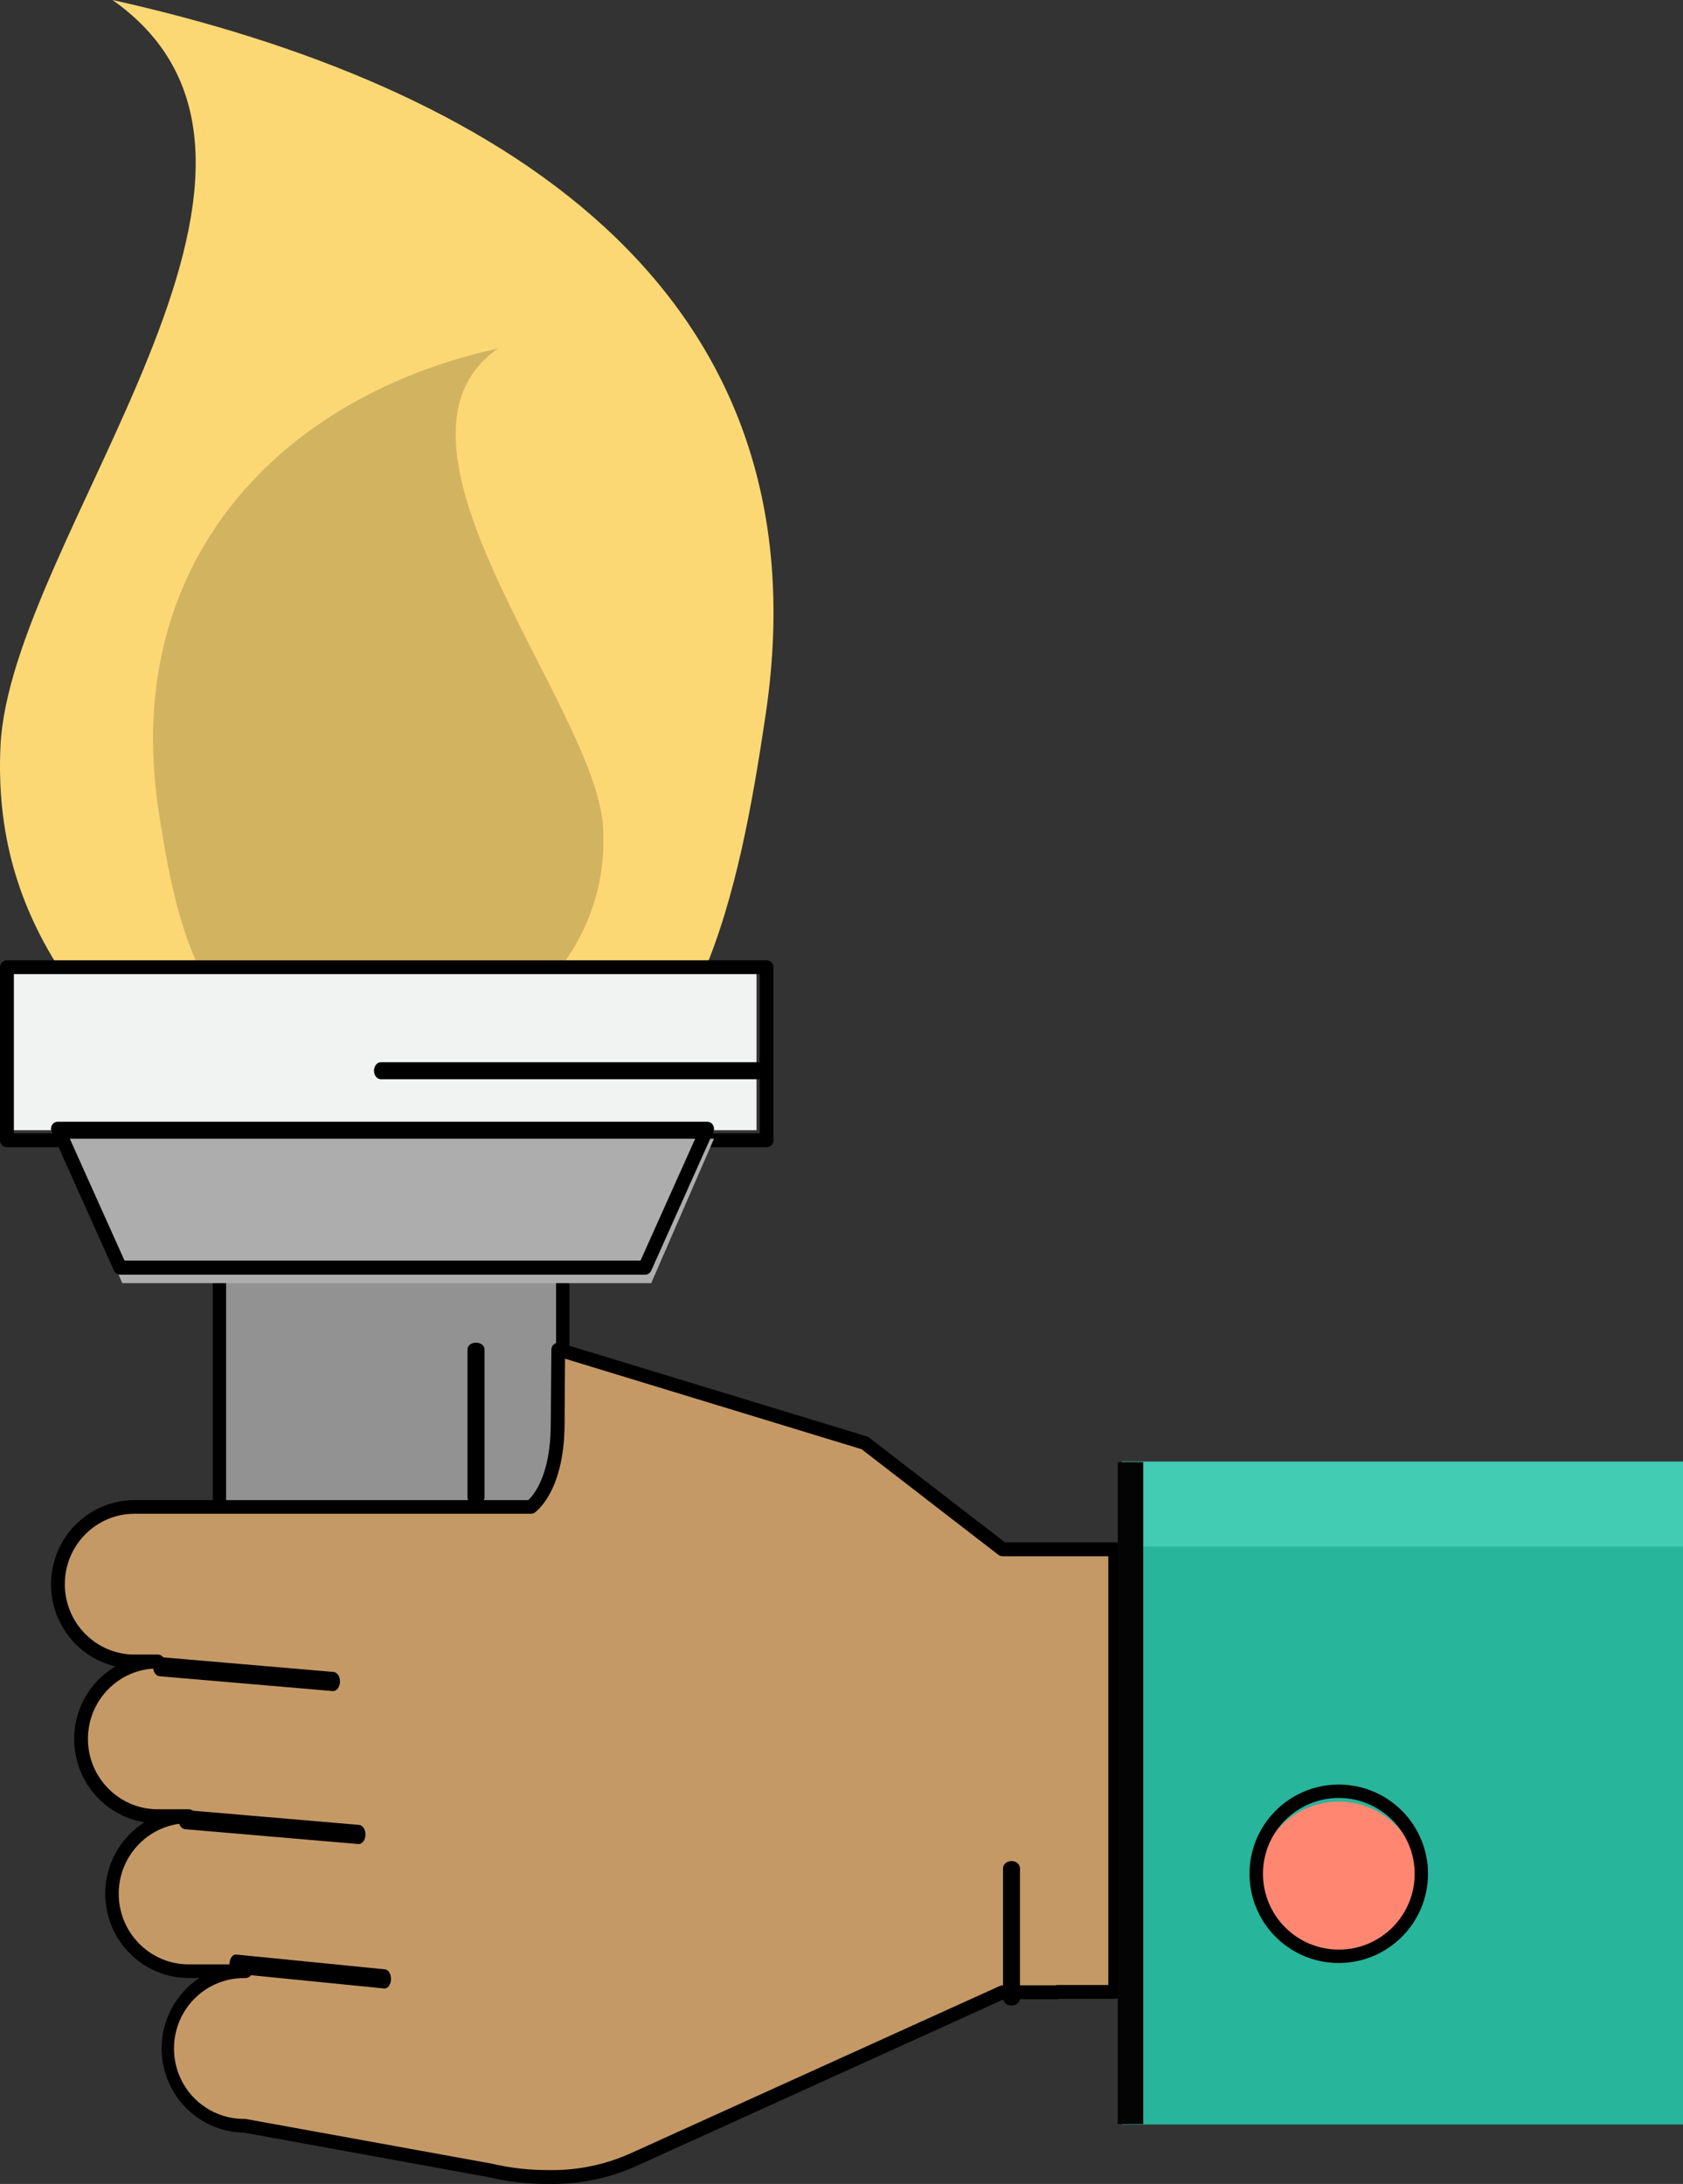 <?xml version="1.0" encoding="UTF-8"?>
<svg width="198px" height="257px" viewBox="0 0 198 257" version="1.1" xmlns="http://www.w3.org/2000/svg" xmlns:xlink="http://www.w3.org/1999/xlink">
    <rect x="0" y="0" width="198" height="257" fill="#333333" stroke="none"/>
    <!-- Generator: Sketch 46.2 (44496) - http://www.bohemiancoding.com/sketch -->
    <title>leader</title>
    <desc>Created with Sketch.</desc>
    <defs></defs>
    <g id="Page-1" stroke="none" stroke-width="1" fill="none" fill-rule="evenodd">
        <g id="Desktop-HD" transform="translate(-920, -692)">
            <g id="leader" transform="translate(860, 691)">
                <path d="M73.237,1 C100.922,20.544 61.189,64.277 60.056,88.82 C59.588,98.907 62.057,107.664 67.651,116 L142.547,116 C146.611,106.693 148.573,95.171 150.076,85.097 C157.619,34.46 117.789,10.932 73.237,1 Z" id="Shape" fill="#FCD875" fill-rule="nonzero"></path>
                <path d="M141.803,117 L67.417,117 C67.15,116.999 66.901,116.864 66.752,116.64 C61.217,108.515 58.514,98.745 59.072,88.883 C59.47,80.214 64.444,69.398 69.707,57.947 C79.655,36.311 89.944,13.937 72.505,1.49 C72.189,1.268 72.072,0.85 72.225,0.492 C72.379,0.134 72.76,-0.064 73.136,0.019 C112.66,8.91 158.078,30.932 150.074,85.286 C148.581,95.413 146.641,107.016 142.539,116.493 C142.416,116.797 142.126,116.996 141.803,117 L141.803,117 Z M67.851,115.364 L141.269,115.364 C145.148,106.158 147.022,94.915 148.48,85.06 C156.086,33.493 114.21,11.666 76.205,2.428 C90.759,16.005 80.377,38.583 71.156,58.632 C65.959,69.932 61.051,80.605 60.67,88.954 C60.228,98.783 62.509,107.185 67.846,115.369 L67.851,115.364 Z" id="Shape"></path>
                <path d="M118.612,42 C102.533,53.186 130.291,84.397 130.954,98.439 C131.294,103.967 129.746,109.449 126.558,114 L83.019,114 C80.657,108.682 79.518,102.082 78.646,96.311 C74.259,67.329 92.723,47.684 118.612,42 Z" id="Shape" fill="#D2B460" fill-rule="nonzero"></path>
                <path d="M126.816,115 L83.773,115 C83.452,115 83.162,114.812 83.034,114.519 C80.641,109.12 79.515,102.528 78.635,96.774 C74.562,69.78 90.318,48.282 118.771,42.018 C119.146,41.939 119.527,42.129 119.686,42.477 C119.842,42.828 119.726,43.24 119.409,43.459 C109.693,50.235 117.421,65.473 124.247,78.915 C128.091,86.49 131.724,93.642 131.957,98.731 C132.287,104.386 130.703,109.988 127.458,114.646 C127.313,114.859 127.074,114.991 126.816,115 Z M84.327,113.392 L126.376,113.392 C129.277,109.097 130.668,103.971 130.334,98.81 C130.11,94.066 126.556,87.058 122.795,79.645 C116.308,66.862 109.033,52.524 116.026,44.351 C90.423,51.253 76.441,71.436 80.228,96.543 C81.072,102.021 82.137,108.264 84.305,113.397 L84.327,113.392 Z" id="Shape"></path>
                <rect id="Rectangle" fill="#27B59C" x="192" y="173" width="66" height="78"></rect>
                <path d="M85,151 L85,213.954 C85,224.471 93.677,232.998 104.381,233 L107.614,233 C118.321,233 127,224.473 127,213.954 L127,151 L85,151 Z" id="Shape" fill="#939292" fill-rule="nonzero"></path>
                <path d="M107.56,233 L104.449,233 C93.711,232.988 85.01,224.169 85,213.288 L85,150.81 C85,150.363 85.358,150 85.799,150 L126.201,150 C126.642,150 127,150.363 127,150.81 L127,213.288 C126.99,224.165 118.294,232.983 107.56,233 L107.56,233 Z M86.599,151.62 L86.599,213.288 C86.608,223.276 94.597,231.37 104.453,231.38 L107.564,231.38 C117.421,231.37 125.409,223.276 125.419,213.288 L125.419,151.62 L86.599,151.62 Z" id="Shape" fill="#000000" fill-rule="nonzero"></path>
                <rect id="Rectangle-path" fill="#F1F2F2" fill-rule="nonzero" x="60" y="115" width="89" height="19"></rect>
                <path d="M150.185,136 L60.815,136 C60.365,136 60,135.635 60,135.185 L60,114.815 C60,114.365 60.365,114 60.815,114 L150.185,114 C150.635,114 151,114.365 151,114.815 L151,135.185 C151,135.635 150.635,136 150.185,136 Z M61.631,134.37 L149.374,134.37 L149.374,115.63 L61.631,115.63 L61.631,134.37 Z" id="Shape" fill="#000000" fill-rule="nonzero"></path>
                <polygon id="Shape" fill="#ADADAD" fill-rule="nonzero" points="105.502 135 67 135 74.387 152 105.502 152 136.613 152 144 135"></polygon>
                <path d="M135.87,151 L74.135,151 C73.822,151 73.537,150.811 73.406,150.518 L66.074,134.176 C65.959,133.92 65.979,133.62 66.127,133.382 C66.274,133.144 66.529,133 66.802,133 L143.198,133 C143.471,133 143.726,133.144 143.873,133.382 C144.021,133.62 144.041,133.92 143.926,134.176 L136.616,150.522 C136.481,150.82 136.188,151.008 135.87,151 Z M74.649,149.341 L135.355,149.341 L141.942,134.654 L68.058,134.654 L74.649,149.341 Z" id="Shape" fill="#000000" fill-rule="nonzero"></path>
                <path d="M115,179 L115,160" id="Shape" fill="#B69771" fill-rule="nonzero"></path>
                <path d="M116,178 C115.448,178 115,177.656 115,177.231 L115,159.769 C115,159.344 115.448,159 116,159 C116.552,159 117,159.344 117,159.769 L117,177.218 C117.004,177.425 116.901,177.623 116.713,177.77 C116.525,177.917 116.268,178 116,178 Z" id="Shape" fill="#000000" fill-rule="nonzero"></path>
                <path d="M185.212,183.411 L178.721,183.411 L162.43,170.951 L126.17,160 L126.113,168.996 C126.015,176.431 122.92,178.461 122.92,178.461 L76.065,178.461 C71.059,178.461 67,182.521 67,187.529 C67,192.536 71.059,196.596 76.065,196.596 L78.802,196.596 C73.906,196.749 70.016,200.763 70.016,205.663 C70.016,210.563 73.906,214.577 78.802,214.73 L82.464,214.73 C77.457,214.73 73.399,218.789 73.399,223.797 C73.399,228.805 77.457,232.864 82.464,232.864 L89.141,232.864 C84.134,232.864 80.076,236.923 80.076,241.931 C80.076,246.939 84.134,250.998 89.141,250.998 L118.038,256.217 C118.038,256.217 127.324,258.69 135.284,254.846 L143.845,250.998 L168.794,239.782 L178.69,235.336 L185.181,235.336 L185.181,235.297 L192,235.297 L192,183.411 L185.212,183.411 Z" id="Shape" fill="#C59966" fill-rule="nonzero"></path>
                <path d="M124.498,257.994 C122.105,258.009 119.719,257.736 117.39,257.182 L88.711,251.958 L88.689,251.958 C84.374,251.893 80.606,248.993 79.405,244.81 C78.204,240.627 79.851,236.144 83.463,233.761 L82.201,233.761 C77.819,233.758 73.969,230.827 72.762,226.577 C71.555,222.327 73.282,217.784 76.997,215.439 C72.903,214.776 69.661,211.591 68.896,207.479 C68.131,203.366 70.006,199.212 73.584,197.096 C68.723,195.945 65.489,191.3 66.067,186.296 C66.644,181.292 70.848,177.52 75.84,177.527 L122.154,177.527 C122.734,176.985 124.736,174.695 124.793,168.832 L124.868,159.813 C124.869,159.555 124.992,159.313 125.198,159.161 C125.401,159.006 125.667,158.96 125.91,159.036 L161.979,170.026 C162.071,170.055 162.158,170.1 162.234,170.159 L178.223,182.493 L191.191,182.493 C191.638,182.493 192,182.859 192,183.31 L192,235.399 C192,235.615 191.915,235.823 191.763,235.976 C191.611,236.129 191.405,236.215 191.191,236.215 L184.645,236.215 C184.569,236.242 184.489,236.255 184.408,236.255 L178.122,236.255 L135.099,255.784 C131.776,257.317 128.152,258.073 124.498,257.994 L124.498,257.994 Z M89.679,232.958 C89.679,233.409 89.316,233.774 88.869,233.774 C85.891,233.705 83.108,235.268 81.599,237.86 C80.089,240.452 80.089,243.665 81.599,246.257 C83.108,248.849 85.891,250.412 88.869,250.343 L117.76,255.593 C119.973,256.114 122.239,256.374 124.511,256.366 C127.931,256.436 131.322,255.724 134.43,254.284 L177.63,234.697 C177.733,234.651 177.846,234.626 177.959,234.626 L184.179,234.626 C184.256,234.6 184.336,234.587 184.417,234.586 L190.39,234.586 L190.39,184.135 L177.951,184.135 C177.773,184.135 177.6,184.076 177.458,183.967 L161.368,171.539 L126.473,160.887 L126.42,168.823 C126.319,176.63 123.02,178.907 122.902,179 C122.771,179.087 122.618,179.133 122.462,179.133 L75.836,179.133 C71.302,179.133 67.626,182.842 67.626,187.418 C67.626,191.993 71.302,195.702 75.836,195.702 L78.559,195.702 C79.006,195.702 79.368,196.067 79.368,196.519 C79.368,196.97 79.006,197.335 78.559,197.335 C74.023,197.335 70.346,201.045 70.346,205.622 C70.346,210.198 74.023,213.908 78.559,213.908 L82.201,213.908 C82.648,213.908 83.01,214.274 83.01,214.725 C83.01,215.176 82.648,215.541 82.201,215.541 C77.653,215.541 73.967,219.261 73.967,223.85 C73.967,228.439 77.653,232.159 82.201,232.159 L88.843,232.159 C89.059,232.152 89.269,232.232 89.426,232.382 C89.583,232.532 89.674,232.739 89.679,232.958 Z" id="Shape" fill="#000000" fill-rule="nonzero"></path>
                <path d="M99.207,200 L99.158,200 L78.768,198.253 C78.317,198.214 77.974,197.679 78.002,197.058 C78.011,196.757 78.108,196.475 78.273,196.276 C78.437,196.077 78.653,195.979 78.871,196.004 L99.261,197.751 C99.69,197.809 100.014,198.316 100,198.91 C99.985,199.503 99.639,199.98 99.207,200 L99.207,200 Z" id="Shape" fill="#000000" fill-rule="nonzero"></path>
                <path d="M102.214,218 L102.166,218 L81.76,216.253 C81.545,216.236 81.344,216.1 81.202,215.875 C81.059,215.651 80.987,215.356 81.002,215.058 C81.012,214.758 81.109,214.476 81.271,214.277 C81.433,214.079 81.646,213.98 81.862,214.003 L102.267,215.75 C102.692,215.808 103.012,216.314 103,216.907 C102.987,217.5 102.646,217.978 102.219,218 L102.214,218 Z" id="Shape" fill="#000000" fill-rule="nonzero"></path>
                <path d="M105.281,235 L105.228,235 L87.674,233.248 C87.273,233.188 86.975,232.659 87.002,232.053 C87.028,231.447 87.368,230.982 87.771,231.001 L105.326,232.746 C105.718,232.805 106.012,233.311 106,233.904 C105.987,234.498 105.671,234.974 105.277,234.994 L105.281,235 Z" id="Shape" fill="#000000" fill-rule="nonzero"></path>
                <path d="M149.191,128 L104.809,128 C104.362,128 104,127.552 104,127 C104,126.448 104.362,126 104.809,126 L149.191,126 C149.638,126 150,126.448 150,127 C150,127.552 149.638,128 149.191,128 Z" id="Shape" fill="#000000" fill-rule="nonzero"></path>
                <circle id="Oval" fill="#FF8772" fill-rule="nonzero" cx="217.5" cy="222.5" r="9.5"></circle>
                <path d="M217.509,232 C213.261,232.003 209.429,229.447 207.802,225.523 C206.174,221.599 207.071,217.082 210.074,214.077 C213.077,211.073 217.595,210.174 221.519,211.8 C225.444,213.426 228.002,217.256 228,221.504 C227.991,227.295 223.3,231.988 217.509,232 L217.509,232 Z M217.509,212.577 C212.58,212.577 208.585,216.572 208.585,221.5 C208.585,226.428 212.58,230.424 217.509,230.424 C222.437,230.424 226.432,226.428 226.432,221.5 C226.425,216.575 222.434,212.584 217.509,212.577 L217.509,212.577 Z" id="Shape" fill="#000000" fill-rule="nonzero"></path>
                <path d="M179,237 C178.448,237 178,236.613 178,236.137 L178,220.863 C178,220.387 178.448,220 179,220 C179.552,220 180,220.387 180,220.863 L180,236.137 C180,236.366 179.895,236.585 179.707,236.747 C179.52,236.909 179.265,237 179,237 Z" id="Shape" fill="#000000" fill-rule="nonzero"></path>
                <rect id="Rectangle-2" fill="#41CCB3" x="192" y="173" width="66" height="10"></rect>
                <path d="M193,174.551 L193,249.449" id="Line" stroke="#040404" stroke-width="3" stroke-linecap="square"></path>
            </g>
        </g>
    </g>
</svg>